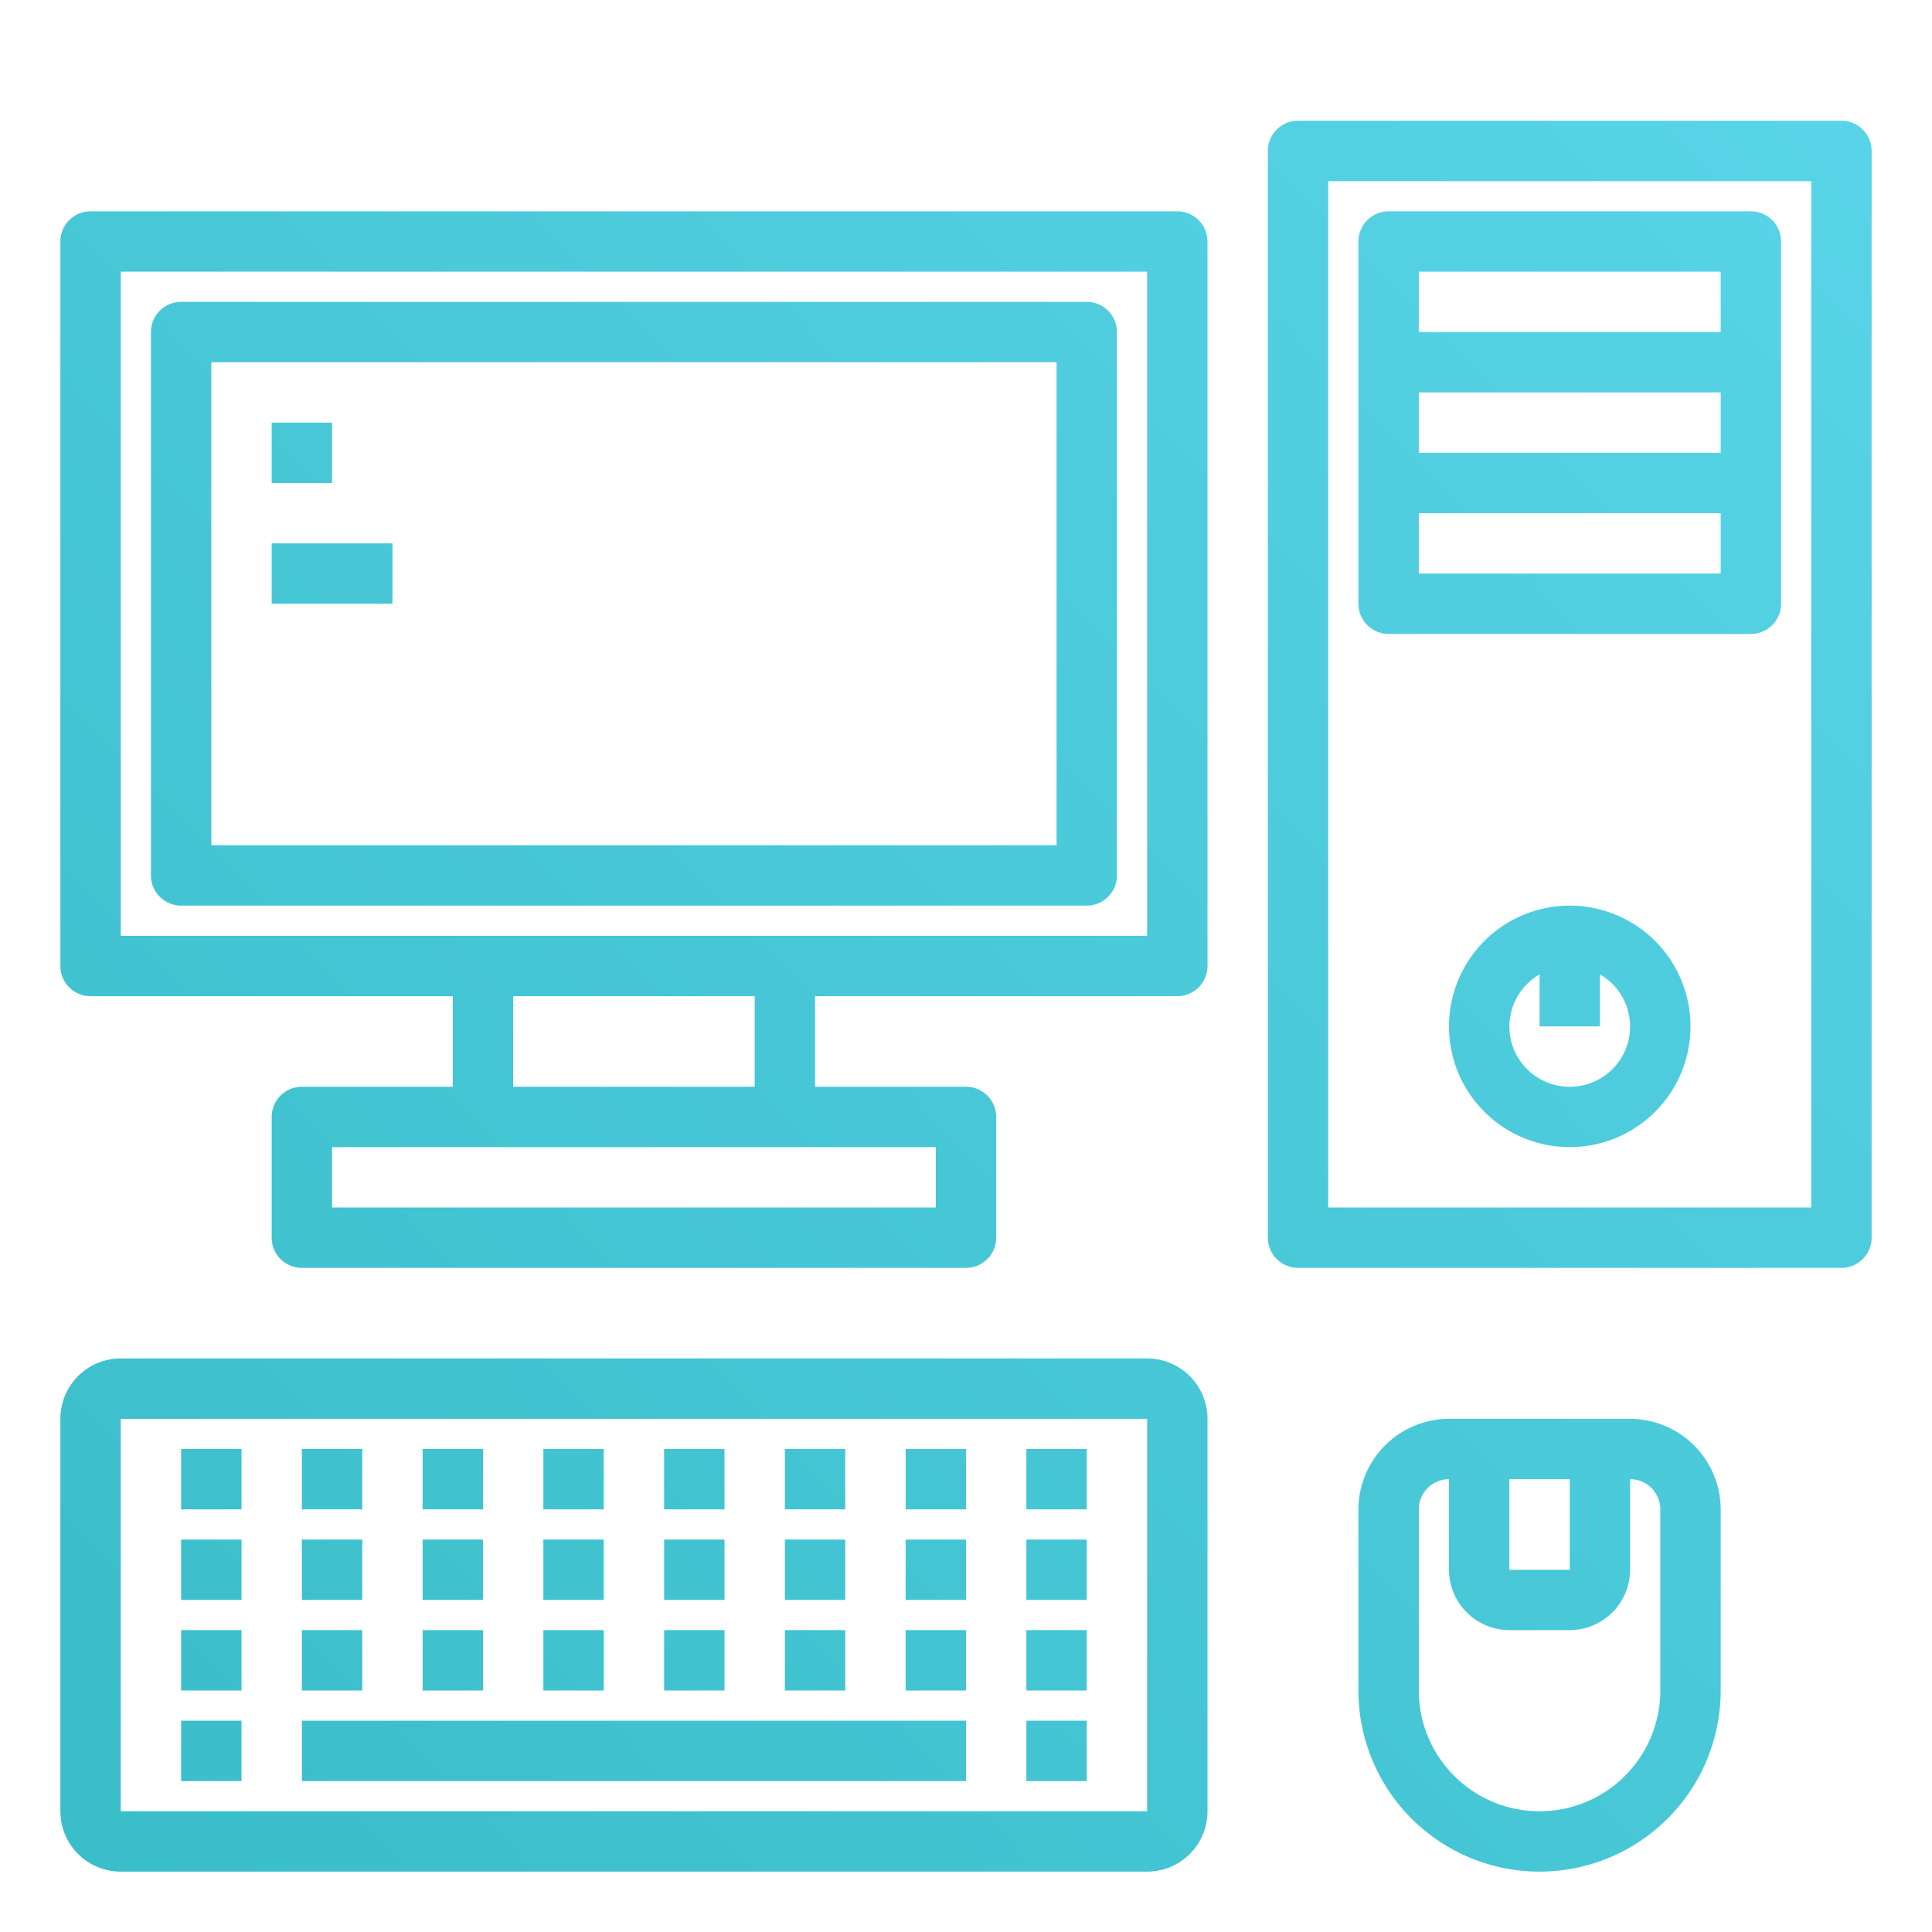 <svg id="SvgjsSvg1001" width="288" height="288" xmlns="http://www.w3.org/2000/svg" version="1.1" xmlns:xlink="http://www.w3.org/1999/xlink" xmlns:svgjs="http://svgjs.com/svgjs"><defs id="SvgjsDefs1002"></defs><g id="SvgjsG1008" transform="matrix(1,0,0,1,0,0)"><svg xmlns="http://www.w3.org/2000/svg" xmlns:xlink="http://www.w3.org/1999/xlink" viewBox="0 0 64 64" width="288" height="288"><defs><linearGradient id="s" x1="2.225" x2="63.922" y1="63.505" y2="3.706" xlink:href="#a"></linearGradient><linearGradient id="a" x1="6.319" x2="68.016" y1="67.729" y2="7.931" gradientUnits="userSpaceOnUse"><stop offset="0" stop-color="#39bdc8" class="stopColorfff200 svgShape"></stop><stop offset="1" stop-color="#59d4e8" class="stopColorcd118c svgShape"></stop></linearGradient><linearGradient id="c" x1="-.774" x2="60.923" y1="60.411" y2=".613" xlink:href="#a"></linearGradient><linearGradient id="d" x1="1.164" x2="62.861" y1="62.41" y2="2.612" xlink:href="#a"></linearGradient><linearGradient id="e" x1="3.101" x2="64.798" y1="64.409" y2="4.611" xlink:href="#a"></linearGradient><linearGradient id="f" x1="5.039" x2="66.736" y1="66.408" y2="6.61" xlink:href="#a"></linearGradient><linearGradient id="g" x1="6.976" x2="68.673" y1="68.407" y2="8.609" xlink:href="#a"></linearGradient><linearGradient id="h" x1="8.914" x2="70.611" y1="70.406" y2="10.608" xlink:href="#a"></linearGradient><linearGradient id="i" x1="10.851" x2="72.549" y1="72.406" y2="12.607" xlink:href="#a"></linearGradient><linearGradient id="j" x1="-1.212" x2="60.485" y1="59.959" y2=".161" xlink:href="#a"></linearGradient><linearGradient id="k" x1=".726" x2="62.423" y1="61.958" y2="2.16" xlink:href="#a"></linearGradient><linearGradient id="l" x1="2.663" x2="64.36" y1="63.957" y2="4.159" xlink:href="#a"></linearGradient><linearGradient id="m" x1="4.601" x2="66.298" y1="65.956" y2="6.158" xlink:href="#a"></linearGradient><linearGradient id="n" x1="6.538" x2="68.235" y1="67.955" y2="8.157" xlink:href="#a"></linearGradient><linearGradient id="o" x1="8.476" x2="70.173" y1="69.954" y2="10.156" xlink:href="#a"></linearGradient><linearGradient id="p" x1="10.413" x2="72.11" y1="71.953" y2="12.155" xlink:href="#a"></linearGradient><linearGradient id="q" x1="12.351" x2="74.048" y1="73.952" y2="14.154" xlink:href="#a"></linearGradient><linearGradient id="r" x1=".287" x2="61.984" y1="61.506" y2="1.707" xlink:href="#a"></linearGradient><linearGradient id="b" x1="-2.711" x2="58.986" y1="58.412" y2="-1.386" xlink:href="#a"></linearGradient><linearGradient id="t" x1="4.162" x2="65.859" y1="65.504" y2="5.705" xlink:href="#a"></linearGradient><linearGradient id="u" x1="6.1" x2="67.797" y1="67.503" y2="7.704" xlink:href="#a"></linearGradient><linearGradient id="v" x1="8.037" x2="69.735" y1="69.502" y2="9.703" xlink:href="#a"></linearGradient><linearGradient id="w" x1="9.975" x2="71.672" y1="71.501" y2="11.703" xlink:href="#a"></linearGradient><linearGradient id="x" x1="11.912" x2="73.61" y1="73.5" y2="13.702" xlink:href="#a"></linearGradient><linearGradient id="y" x1="13.85" x2="75.547" y1="75.499" y2="15.701" xlink:href="#a"></linearGradient><linearGradient id="z" x1="1.787" x2="63.484" y1="63.053" y2="3.254" xlink:href="#a"></linearGradient><linearGradient id="A" x1="8.568" x2="70.265" y1="70.05" y2="10.251" xlink:href="#a"></linearGradient><linearGradient id="B" x1="15.349" x2="77.046" y1="77.046" y2="17.247" xlink:href="#a"></linearGradient><linearGradient id="C" x1="20.919" x2="82.616" y1="82.792" y2="22.993" xlink:href="#a"></linearGradient><linearGradient id="D" x1="-9.869" x2="51.828" y1="51.027" y2="-8.772" xlink:href="#a"></linearGradient><linearGradient id="E" x1="-10.423" x2="51.274" y1="50.456" y2="-9.343" xlink:href="#a"></linearGradient><linearGradient id="F" x1="-18.25" x2="43.447" y1="42.38" y2="-17.418" xlink:href="#a"></linearGradient><linearGradient id="G" x1="-15.766" x2="45.931" y1="44.943" y2="-14.856" xlink:href="#a"></linearGradient><linearGradient id="H" x1="6.092" x2="67.789" y1="67.495" y2="7.697" xlink:href="#a"></linearGradient><linearGradient id="I" x1="11.59" x2="73.287" y1="73.167" y2="13.368" xlink:href="#a"></linearGradient><linearGradient id="J" x1="1.594" x2="63.291" y1="62.855" y2="3.056" xlink:href="#a"></linearGradient></defs><path fill="url(#a)" d="M38,62H4a2,2,0,0,1-2-2V47a2,2,0,0,1,2-2H38a2,2,0,0,1,2,2V60A2,2,0,0,1,38,62ZM4,47V60H38V47Z"></path><rect width="2" height="2" x="6" y="48" fill="url(#b)"></rect><rect width="2" height="2" x="10" y="48" fill="url(#c)"></rect><rect width="2" height="2" x="14" y="48" fill="url(#d)"></rect><rect width="2" height="2" x="18" y="48" fill="url(#e)"></rect><rect width="2" height="2" x="22" y="48" fill="url(#f)"></rect><rect width="2" height="2" x="26" y="48" fill="url(#g)"></rect><rect width="2" height="2" x="30" y="48" fill="url(#h)"></rect><rect width="2" height="2" x="34" y="48" fill="url(#i)"></rect><rect width="2" height="2" x="6" y="51" fill="url(#j)"></rect><rect width="2" height="2" x="10" y="51" fill="url(#k)"></rect><rect width="2" height="2" x="14" y="51" fill="url(#l)"></rect><rect width="2" height="2" x="18" y="51" fill="url(#m)"></rect><rect width="2" height="2" x="22" y="51" fill="url(#n)"></rect><rect width="2" height="2" x="26" y="51" fill="url(#o)"></rect><rect width="2" height="2" x="30" y="51" fill="url(#p)"></rect><rect width="2" height="2" x="34" y="51" fill="url(#q)"></rect><rect width="2" height="2" x="6" y="54" fill="url(#r)"></rect><rect width="2" height="2" x="10" y="54" fill="url(#s)"></rect><rect width="2" height="2" x="14" y="54" fill="url(#t)"></rect><rect width="2" height="2" x="18" y="54" fill="url(#u)"></rect><rect width="2" height="2" x="22" y="54" fill="url(#v)"></rect><rect width="2" height="2" x="26" y="54" fill="url(#w)"></rect><rect width="2" height="2" x="30" y="54" fill="url(#x)"></rect><rect width="2" height="2" x="34" y="54" fill="url(#y)"></rect><rect width="2" height="2" x="6" y="57" fill="url(#z)"></rect><rect width="22" height="2" x="10" y="57" fill="url(#A)"></rect><rect width="2" height="2" x="34" y="57" fill="url(#B)"></rect><path fill="url(#C)" d="M54,47H48a3.009,3.009,0,0,0-3,3v6a6,6,0,0,0,12,0V50A3.009,3.009,0,0,0,54,47Zm-4,2h2v3H50Zm5,7a4,4,0,0,1-8,0V50a1,1,0,0,1,1-1v3a2.006,2.006,0,0,0,2,2h2a2.006,2.006,0,0,0,2-2V49a1,1,0,0,1,1,1Z"></path><path fill="url(#D)" d="M39,7H3A1,1,0,0,0,2,8V32a1,1,0,0,0,1,1H15v3H10a1,1,0,0,0-1,1v4a1,1,0,0,0,1,1H32a1,1,0,0,0,1-1V37a1,1,0,0,0-1-1H27V33H39a1,1,0,0,0,1-1V8A1,1,0,0,0,39,7ZM31,38v2H11V38ZM17,36V33h8v3Zm21-5H4V9H38Z"></path><path fill="url(#E)" d="M6,30H36a1,1,0,0,0,1-1V11a1,1,0,0,0-1-1H6a1,1,0,0,0-1,1V29A1,1,0,0,0,6,30ZM7,12H35V28H7Z"></path><rect width="2" height="2" x="9" y="14" fill="url(#F)"></rect><rect width="4" height="2" x="9" y="18" fill="url(#G)"></rect><path fill="url(#H)" d="M61,4H43a1,1,0,0,0-1,1V41a1,1,0,0,0,1,1H61a1,1,0,0,0,1-1V5A1,1,0,0,0,61,4ZM60,40H44V6H60Z"></path><path fill="url(#I)" d="M52,30a4,4,0,1,0,4,4A4,4,0,0,0,52,30Zm0,6a1.994,1.994,0,0,1-1-3.722V34h2V32.278A1.994,1.994,0,0,1,52,36Z"></path><path fill="url(#J)" d="M58,7H46a1,1,0,0,0-1,1V20a1,1,0,0,0,1,1H58a1,1,0,0,0,1-1V8A1,1,0,0,0,58,7ZM57,19H47V17H57Zm0-4H47V13H57Zm0-4H47V9H57Z"></path></svg></g></svg>